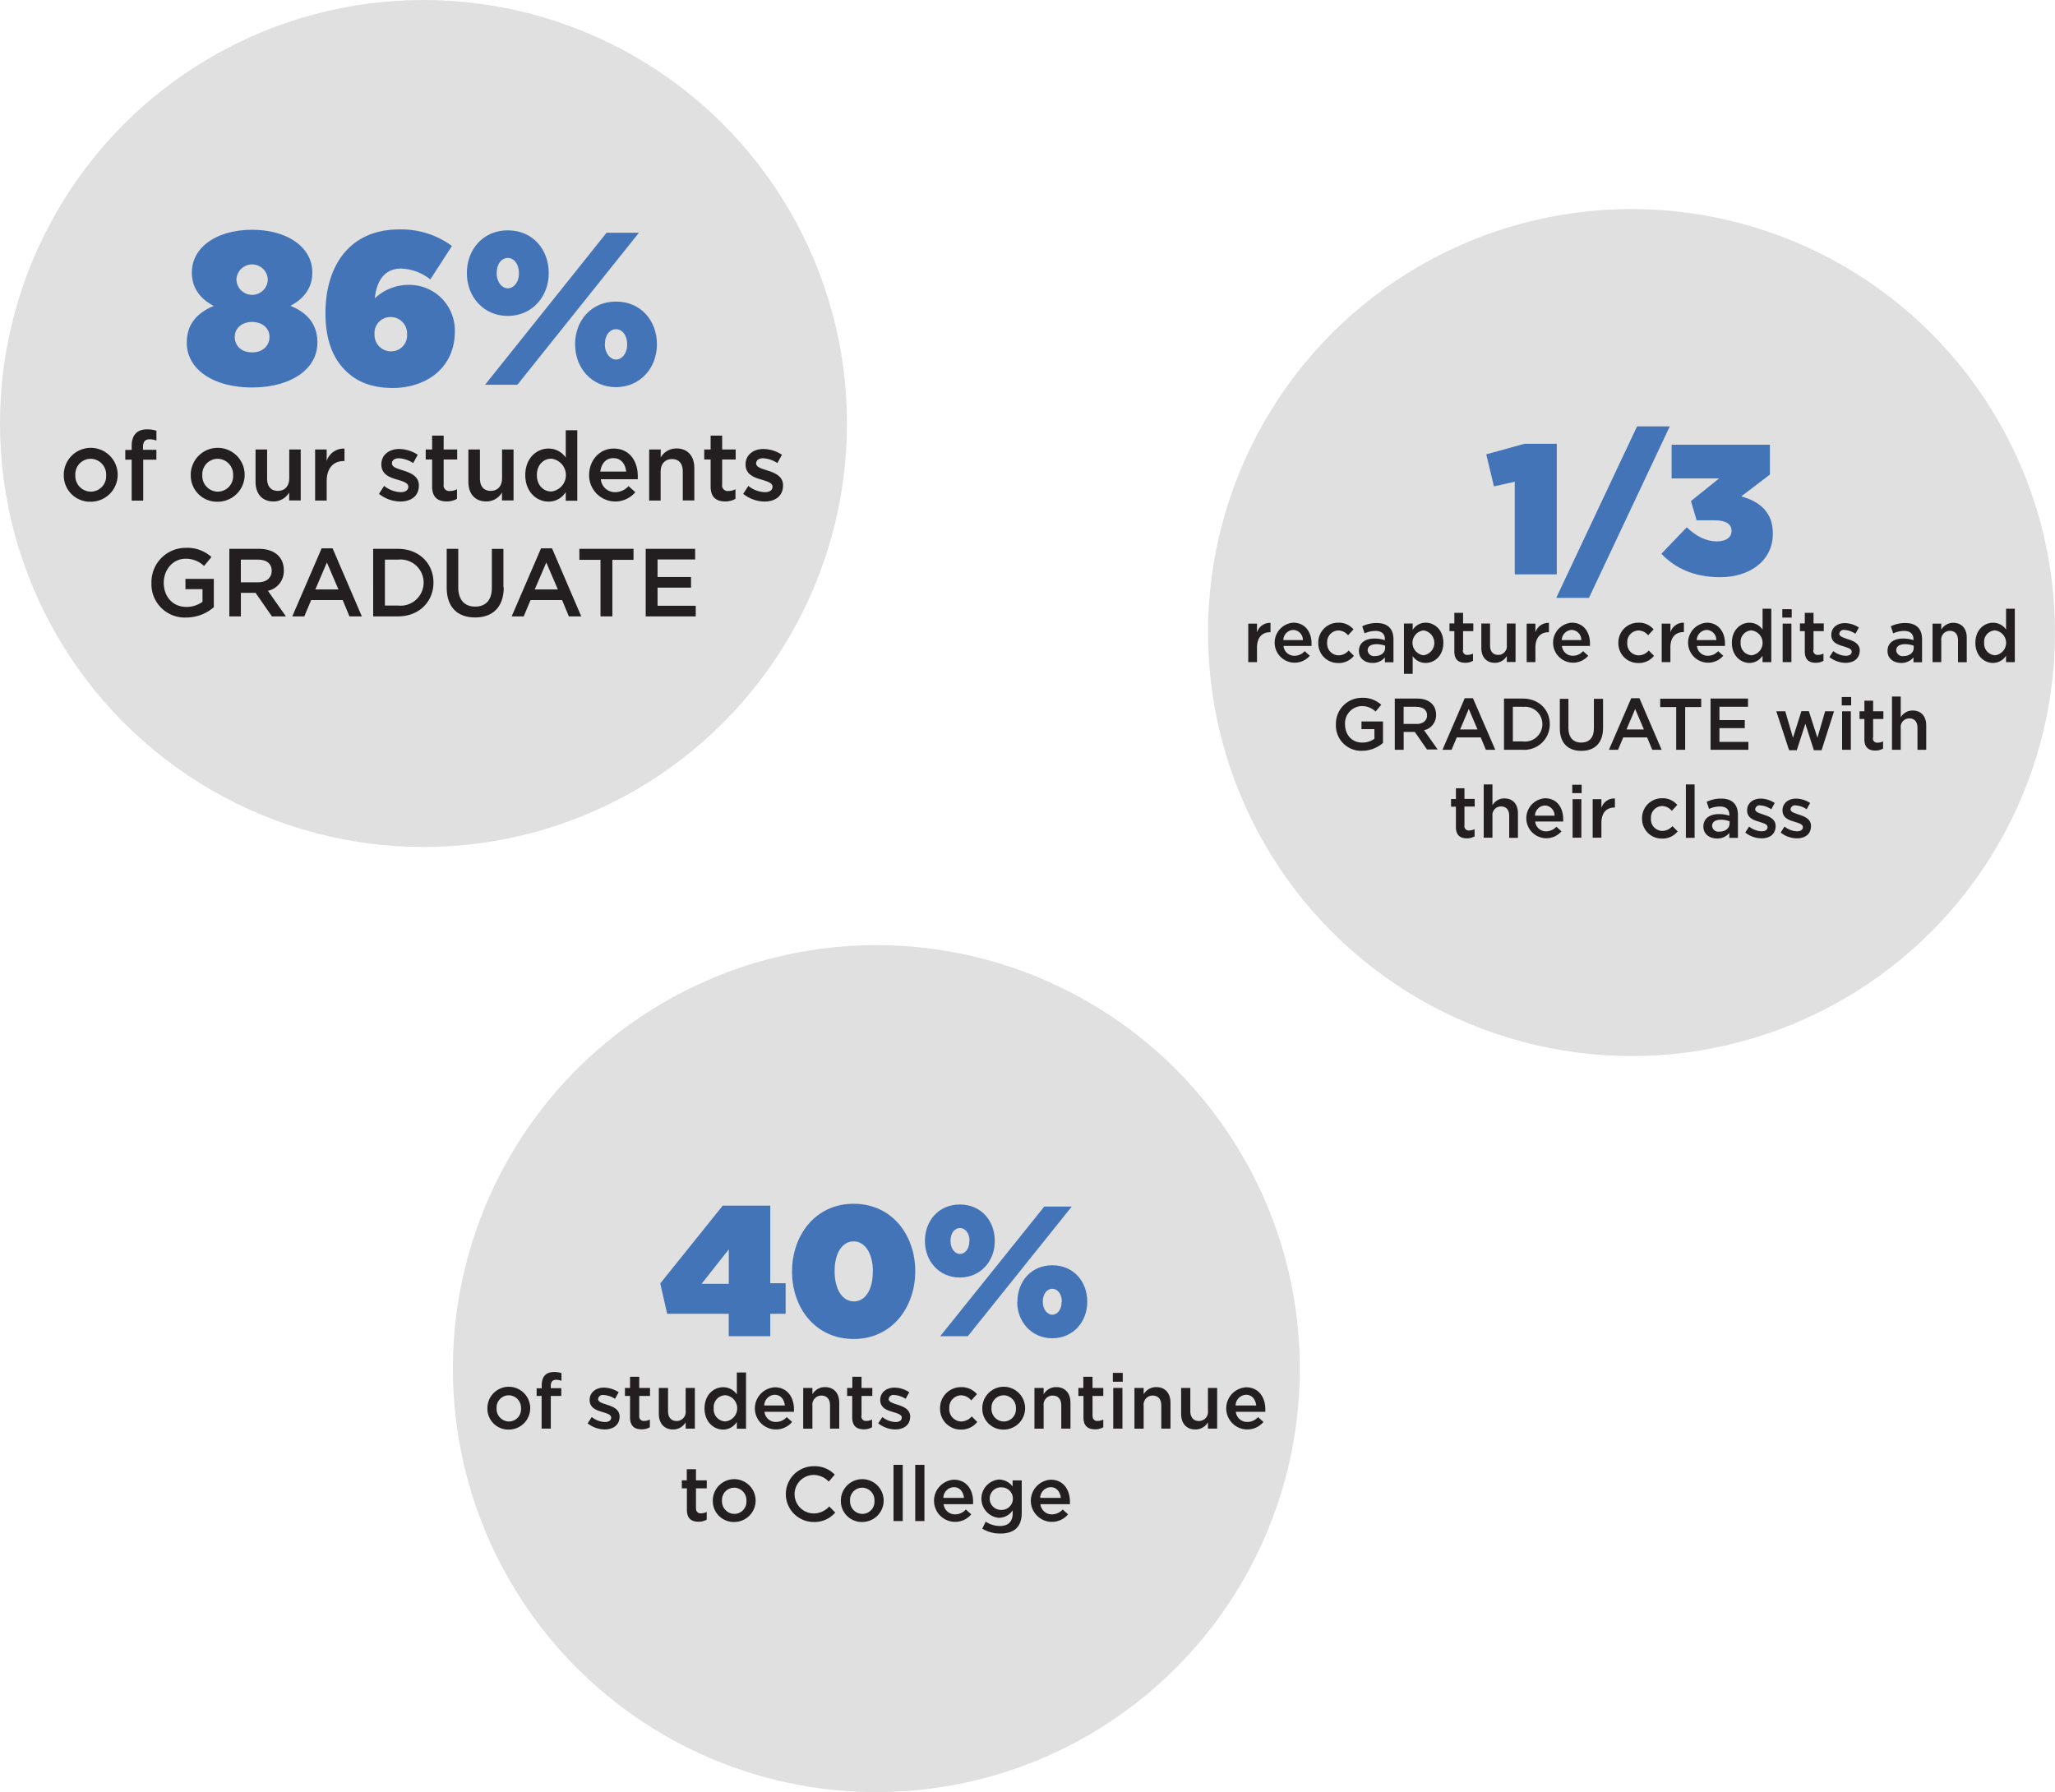 <svg id="Layer_1" data-name="Layer 1" xmlns="http://www.w3.org/2000/svg" viewBox="0 0 533.78 465.49"><defs><style>.cls-1{fill:#e0e0e0;}.cls-2{fill:#4474b8;}.cls-3{fill:#231f20;}</style></defs><title>impact-3c</title><circle class="cls-1" cx="110" cy="110" r="110"/><path class="cls-2" d="M1685.13,106.3v-0.11c0-4.79,2.78-7.73,7-9.48-2.95-1.52-5.68-4.23-5.68-8.57V88c0-6.49,6.4-11.06,15.64-11.06s15.64,4.57,15.64,11.06v0.11c0,4.34-2.73,7.05-5.68,8.57,4,1.64,7,4.46,7,9.48v0.11c0,6.88-6.9,11.62-17,11.62S1685.13,113.13,1685.13,106.3Zm21.48-1.47v-0.11c0-2.14-1.78-3.84-4.51-3.84s-4.51,1.69-4.51,3.84v0.11c0,2,1.5,3.95,4.51,3.95S1706.61,106.75,1706.61,104.84Zm-0.45-15.06V89.66a4.08,4.08,0,0,0-8.13,0v0.11A4.07,4.07,0,0,0,1706.17,89.77Z" transform="translate(-1636.61 -17.25)"/><path class="cls-2" d="M1726.15,113.3c-2.95-3-5-7.62-5-14.61V98.57c0-12.35,6.35-21.72,19.09-21.72A22.11,22.11,0,0,1,1754,81.14l-5.62,8.69a12.78,12.78,0,0,0-7.57-2.82c-4.23,0-6.34,3-6.85,7.73a12.84,12.84,0,0,1,8.79-3.5,11.82,11.82,0,0,1,12,12v0.11c0,9.53-7.51,14.67-16.14,14.67C1732.78,118,1729,116.23,1726.15,113.3Zm16.2-9.14V104a4.26,4.26,0,0,0-4.29-4.4,4.12,4.12,0,0,0-4.17,4.34v0.11a4.27,4.27,0,0,0,4.29,4.46A4.14,4.14,0,0,0,1742.35,104.16Z" transform="translate(-1636.61 -17.25)"/><path class="cls-2" d="M1757.88,88.25V88.14c0-6,4.12-11.06,10.63-11.06s10.63,5,10.63,11.06v0.11c0,6-4.29,11.06-10.63,11.06S1757.88,94.29,1757.88,88.25Zm36.29-10.55h8.4L1771,117.19h-8.4Zm-22.77,10.55V88.14c0-2.37-1.34-3.89-2.89-3.89s-2.89,1.47-2.89,3.89v0.11c0,2.37,1.45,3.89,2.89,3.89S1771.41,90.68,1771.41,88.25Zm14.58,18.5v-0.11c0-6,4.12-11.06,10.63-11.06s10.63,5,10.63,11.06v0.11c0,6-4.29,11.06-10.63,11.06S1786,112.79,1786,106.75Zm13.53,0v-0.11c0-2.37-1.34-3.89-2.89-3.89s-2.89,1.47-2.89,3.89v0.11c0,2.37,1.45,3.89,2.89,3.89S1799.51,109.18,1799.51,106.75Z" transform="translate(-1636.61 -17.25)"/><path class="cls-3" d="M1660.11,147.57a6.8,6.8,0,0,1-6.93-6.87A7,7,0,1,1,1660.11,147.57Zm0-11.15a4,4,0,0,0-3.93,4.24,4.07,4.07,0,0,0,4,4.29,4,4,0,0,0,4-4.24A4.07,4.07,0,0,0,1660.11,136.42Z" transform="translate(-1636.61 -17.25)"/><path class="cls-3" d="M1677.23,134.14v2.51h-3.42v10.63h-3V136.64h-1.66v-2.53h1.66v-1c0-2.91,1.43-4.34,4-4.34a7.92,7.92,0,0,1,2.43.35v2.56a5.18,5.18,0,0,0-1.76-.33c-1.14,0-1.73.63-1.73,2v0.73h3.46Z" transform="translate(-1636.61 -17.25)"/><path class="cls-3" d="M1693.09,147.57a6.8,6.8,0,0,1-6.93-6.87A7,7,0,1,1,1693.09,147.57Zm0-11.15a4,4,0,0,0-3.93,4.24,4.07,4.07,0,0,0,4,4.29,4,4,0,0,0,4-4.24A4.07,4.07,0,0,0,1693.09,136.42Z" transform="translate(-1636.61 -17.25)"/><path class="cls-3" d="M1711.72,134h3v13.23h-3v-2.06a4.69,4.69,0,0,1-4.08,2.33c-2.94,0-4.65-2-4.65-5.09V134h3v7.52c0,2.06,1,3.23,2.8,3.23s2.95-1.23,2.95-3.28V134Z" transform="translate(-1636.61 -17.25)"/><path class="cls-3" d="M1721.46,147.27h-3V134h3v3a4.64,4.64,0,0,1,4.63-3.23V137h-0.17c-2.62,0-4.45,1.73-4.45,5.24v5Z" transform="translate(-1636.61 -17.25)"/><path class="cls-3" d="M1740.59,147.52a9.1,9.1,0,0,1-5.54-2l1.34-2.06a7.28,7.28,0,0,0,4.28,1.63c1.29,0,2-.55,2-1.43v0c0-1-1.39-1.38-2.92-1.85-1.93-.55-4.08-1.35-4.08-3.89v-0.05c0-2.51,2.05-4,4.65-4a9,9,0,0,1,4.8,1.5l-1.19,2.16a7.51,7.51,0,0,0-3.69-1.25c-1.16,0-1.83.55-1.83,1.33v0c0,1,1.41,1.35,2.94,1.85,1.91,0.6,4.06,1.48,4.06,3.86v0C1745.44,146.14,1743.31,147.52,1740.59,147.52Z" transform="translate(-1636.61 -17.25)"/><path class="cls-3" d="M1751.84,143.13a1.44,1.44,0,0,0,1.61,1.65,4,4,0,0,0,1.86-.45v2.48a5.19,5.19,0,0,1-2.7.68c-2.2,0-3.76-1-3.76-3.89v-7h-1.66V134h1.66V130.4h3V134h3.51v2.61h-3.51v6.49Z" transform="translate(-1636.61 -17.25)"/><path class="cls-3" d="M1767,134h3v13.23h-3v-2.06a4.69,4.69,0,0,1-4.08,2.33c-2.94,0-4.65-2-4.65-5.09V134h3v7.52c0,2.06,1,3.23,2.8,3.23s2.95-1.23,2.95-3.28V134Z" transform="translate(-1636.61 -17.25)"/><path class="cls-3" d="M1783.56,147.27v-2.21a5.22,5.22,0,0,1-4.45,2.48c-3.07,0-6.06-2.48-6.06-6.89s2.94-6.89,6.06-6.89a5.39,5.39,0,0,1,4.45,2.33V129h3v18.3h-3Zm-3.74-10.88c-2.05,0-3.76,1.6-3.76,4.26s1.73,4.26,3.76,4.26A4.29,4.29,0,0,0,1779.82,136.39Z" transform="translate(-1636.61 -17.25)"/><path class="cls-3" d="M1796.33,145.09a4.72,4.72,0,0,0,3.54-1.58l1.76,1.58a6.8,6.8,0,0,1-12-4.41c0-3.81,2.65-6.92,6.38-6.92,4.16,0,6.26,3.31,6.26,7.14,0,0.28,0,.53,0,0.83h-9.6A3.68,3.68,0,0,0,1796.33,145.09Zm2.92-5.36c-0.2-2-1.34-3.48-3.32-3.48s-3.12,1.43-3.39,3.48h6.71Z" transform="translate(-1636.61 -17.25)"/><path class="cls-3" d="M1808.23,147.27h-3V134h3v2.06a4.69,4.69,0,0,1,4.08-2.33c2.94,0,4.65,2,4.65,5.09v8.42h-3v-7.52c0-2.06-1-3.23-2.8-3.23s-2.95,1.23-2.95,3.28v7.47Z" transform="translate(-1636.61 -17.25)"/><path class="cls-3" d="M1824.18,143.13a1.44,1.44,0,0,0,1.61,1.65,4,4,0,0,0,1.86-.45v2.48a5.19,5.19,0,0,1-2.7.68c-2.2,0-3.76-1-3.76-3.89v-7h-1.66V134h1.66V130.4h3V134h3.51v2.61h-3.51v6.49Z" transform="translate(-1636.61 -17.25)"/><path class="cls-3" d="M1835.19,147.52a9.1,9.1,0,0,1-5.54-2l1.34-2.06a7.28,7.28,0,0,0,4.28,1.63c1.29,0,2-.55,2-1.43v0c0-1-1.39-1.38-2.92-1.85-1.93-.55-4.08-1.35-4.08-3.89v-0.05c0-2.51,2.05-4,4.65-4a9,9,0,0,1,4.8,1.5l-1.19,2.16a7.51,7.51,0,0,0-3.69-1.25c-1.16,0-1.83.55-1.83,1.33v0c0,1,1.41,1.35,2.94,1.85,1.91,0.6,4.06,1.48,4.06,3.86v0C1840,146.14,1837.91,147.52,1835.19,147.52Z" transform="translate(-1636.61 -17.25)"/><path class="cls-3" d="M1684.95,177.65a8.66,8.66,0,0,1-9-9,8.89,8.89,0,0,1,8.93-9.1,9.28,9.28,0,0,1,6.66,2.38l-1.93,2.33a6.74,6.74,0,0,0-4.85-1.88c-3.19,0-5.62,2.81-5.62,6.22,0,3.63,2.35,6.29,5.89,6.29a7,7,0,0,0,4.18-1.33v-3.28h-4.43v-2.68h7.37v7.37A11,11,0,0,1,1684.95,177.65Z" transform="translate(-1636.61 -17.25)"/><path class="cls-3" d="M1707.24,177.35l-4.25-6.12h-3.81v6.12h-3V159.81h7.72c4,0,6.43,2.13,6.43,5.56a5.24,5.24,0,0,1-4.13,5.34l4.68,6.64h-3.59Zm-3.64-14.74h-4.43v5.89h4.45c2.18,0,3.56-1.15,3.56-3S1705.85,162.61,1703.6,162.61Z" transform="translate(-1636.61 -17.25)"/><path class="cls-3" d="M1730.6,177.35h-3.22l-1.76-4.24h-8.19l-1.78,4.24h-3.12l7.62-17.67H1723Zm-9.08-14-3,7h6Z" transform="translate(-1636.61 -17.25)"/><path class="cls-3" d="M1740,177.35h-6.46V159.81H1740c5.44,0,9.2,3.78,9.2,8.75S1745.46,177.35,1740,177.35Zm0-14.74h-3.41v11.93H1740A6,6,0,1,0,1740,162.61Z" transform="translate(-1636.61 -17.25)"/><path class="cls-3" d="M1767.46,169.76c0,5.24-2.92,7.87-7.45,7.87s-7.37-2.63-7.37-7.72v-10.1h3v10c0,3.26,1.66,5,4.38,5s4.35-1.65,4.35-4.89v-10.1h3v10Z" transform="translate(-1636.61 -17.25)"/><path class="cls-3" d="M1787.59,177.35h-3.22l-1.76-4.24h-8.19l-1.78,4.24h-3.12l7.62-17.67H1780Zm-9.08-14-3,7h6Z" transform="translate(-1636.61 -17.25)"/><path class="cls-3" d="M1795.66,177.35h-3.07V162.66h-5.49v-2.86h14.06v2.86h-5.49v14.69Z" transform="translate(-1636.61 -17.25)"/><path class="cls-3" d="M1817.21,162.56h-9.8v4.56h8.69v2.76h-8.69v4.71h9.92v2.76h-13V159.81h12.84v2.76Z" transform="translate(-1636.61 -17.25)"/><circle class="cls-1" cx="227.63" cy="355.49" r="110"/><path class="cls-2" d="M1825.91,358.5h-16l-1.8-7.89,16.23-20.21h12.34v20.16h4v7.94h-4v5.82h-10.78V358.5Zm0-7.79v-8.95l-7.07,8.95h7.07Z" transform="translate(-1636.61 -17.25)"/><path class="cls-2" d="M1842.34,347.58v-0.1c0-9.29,6-17.56,16-17.56s16,8.18,16,17.46v0.1c0,9.29-6,17.56-16,17.56S1842.34,356.87,1842.34,347.58Zm21,0v-0.1c0-4.62-2-7.79-5-7.79s-4.94,3.08-4.94,7.7v0.1c0,4.62,2,7.79,5,7.79S1863.32,352.2,1863.32,347.58Z" transform="translate(-1636.61 -17.25)"/><path class="cls-2" d="M1876.86,339.64v-0.1c0-5.15,3.51-9.43,9.07-9.43s9.07,4.28,9.07,9.43v0.1c0,5.15-3.66,9.43-9.07,9.43S1876.86,344.79,1876.86,339.64Zm31-9H1915l-27,33.68h-7.17Zm-19.42,9v-0.1c0-2-1.14-3.32-2.47-3.32s-2.47,1.25-2.47,3.32v0.1c0,2,1.23,3.32,2.47,3.32S1888.39,341.71,1888.39,339.64Zm12.44,15.78v-0.1c0-5.15,3.51-9.43,9.07-9.43s9.07,4.28,9.07,9.43v0.1c0,5.15-3.66,9.43-9.07,9.43S1900.83,360.57,1900.83,355.43Zm11.54,0v-0.1c0-2-1.14-3.32-2.47-3.32s-2.47,1.25-2.47,3.32v0.1c0,2,1.23,3.32,2.47,3.32S1912.36,357.49,1912.36,355.43Z" transform="translate(-1636.61 -17.25)"/><path class="cls-3" d="M1768.74,388.57a5.43,5.43,0,0,1-5.53-5.48A5.56,5.56,0,1,1,1768.74,388.57Zm0-8.9a3.16,3.16,0,0,0-3.14,3.38,3.25,3.25,0,0,0,3.18,3.42,3.16,3.16,0,0,0,3.16-3.38A3.25,3.25,0,0,0,1768.74,379.66Z" transform="translate(-1636.61 -17.25)"/><path class="cls-3" d="M1782.4,377.84v2h-2.72v8.48h-2.39v-8.48H1776v-2h1.32v-0.76c0-2.32,1.14-3.46,3.2-3.46a6.3,6.3,0,0,1,1.93.28v2a4.16,4.16,0,0,0-1.4-.26c-0.91,0-1.38.5-1.38,1.6v0.58h2.76Z" transform="translate(-1636.61 -17.25)"/><path class="cls-3" d="M1793.67,388.53a7.26,7.26,0,0,1-4.42-1.58l1.07-1.64a5.8,5.8,0,0,0,3.42,1.3c1,0,1.62-.44,1.62-1.14v0c0-.82-1.11-1.1-2.33-1.48-1.54-.44-3.26-1.08-3.26-3.1v0c0-2,1.64-3.22,3.71-3.22a7.16,7.16,0,0,1,3.83,1.2l-0.95,1.72a6,6,0,0,0-2.94-1,1.22,1.22,0,0,0-1.46,1.06v0c0,0.76,1.13,1.08,2.35,1.48,1.52,0.48,3.24,1.18,3.24,3.08v0C1797.54,387.43,1795.84,388.53,1793.67,388.53Z" transform="translate(-1636.61 -17.25)"/><path class="cls-3" d="M1802.65,385a1.15,1.15,0,0,0,1.28,1.32,3.18,3.18,0,0,0,1.48-.36v2a4.14,4.14,0,0,1-2.15.54c-1.76,0-3-.78-3-3.1v-5.56h-1.32v-2.08h1.32v-2.9h2.39v2.9h2.8v2.08h-2.8V385Z" transform="translate(-1636.61 -17.25)"/><path class="cls-3" d="M1814.71,377.76h2.39v10.56h-2.39v-1.64a3.75,3.75,0,0,1-3.26,1.86c-2.35,0-3.71-1.6-3.71-4.06v-6.72h2.39v6c0,1.64.81,2.58,2.23,2.58a2.34,2.34,0,0,0,2.35-2.62v-6Z" transform="translate(-1636.61 -17.25)"/><path class="cls-3" d="M1828,388.33v-1.76a4.16,4.16,0,0,1-3.55,2c-2.45,0-4.84-2-4.84-5.5s2.35-5.5,4.84-5.5a4.3,4.3,0,0,1,3.55,1.86v-5.68h2.39v14.6H1828Zm-3-8.68a3.09,3.09,0,0,0-3,3.4,3.12,3.12,0,0,0,3,3.4A3.42,3.42,0,0,0,1825,379.64Z" transform="translate(-1636.61 -17.25)"/><path class="cls-3" d="M1838.14,386.59a3.77,3.77,0,0,0,2.82-1.26l1.4,1.26a5.48,5.48,0,1,1-4.52-9c3.32,0,5,2.64,5,5.7,0,0.22,0,.42,0,0.66h-7.66A2.94,2.94,0,0,0,1838.14,386.59Zm2.33-4.28c-0.16-1.56-1.07-2.78-2.65-2.78a2.84,2.84,0,0,0-2.7,2.78h5.35Z" transform="translate(-1636.61 -17.25)"/><path class="cls-3" d="M1847.63,388.33h-2.39V377.76h2.39v1.64a3.74,3.74,0,0,1,3.26-1.86c2.35,0,3.71,1.6,3.71,4.06v6.72h-2.39v-6c0-1.64-.81-2.58-2.23-2.58a2.34,2.34,0,0,0-2.35,2.62v6Z" transform="translate(-1636.61 -17.25)"/><path class="cls-3" d="M1860.36,385a1.15,1.15,0,0,0,1.28,1.32,3.18,3.18,0,0,0,1.48-.36v2a4.14,4.14,0,0,1-2.15.54c-1.76,0-3-.78-3-3.1v-5.56h-1.32v-2.08H1858v-2.9h2.39v2.9h2.8v2.08h-2.8V385Z" transform="translate(-1636.61 -17.25)"/><path class="cls-3" d="M1869.15,388.53a7.26,7.26,0,0,1-4.42-1.58l1.07-1.64a5.81,5.81,0,0,0,3.42,1.3c1,0,1.62-.44,1.62-1.14v0c0-.82-1.11-1.1-2.33-1.48-1.54-.44-3.26-1.08-3.26-3.1v0c0-2,1.64-3.22,3.71-3.22a7.16,7.16,0,0,1,3.83,1.2l-0.95,1.72a6,6,0,0,0-2.94-1,1.22,1.22,0,0,0-1.46,1.06v0c0,0.76,1.13,1.08,2.35,1.48,1.52,0.48,3.24,1.18,3.24,3.08v0C1873,387.43,1871.32,388.53,1869.15,388.53Z" transform="translate(-1636.61 -17.25)"/><path class="cls-3" d="M1886.18,388.57a5.36,5.36,0,0,1-5.39-5.48,5.42,5.42,0,0,1,5.41-5.54,5.18,5.18,0,0,1,4.17,1.82l-1.48,1.62a3.49,3.49,0,0,0-2.71-1.32,3.16,3.16,0,0,0-3,3.38,3.2,3.2,0,0,0,3.12,3.42,3.65,3.65,0,0,0,2.71-1.32l1.44,1.44A5.25,5.25,0,0,1,1886.18,388.57Z" transform="translate(-1636.61 -17.25)"/><path class="cls-3" d="M1897.29,388.57a5.43,5.43,0,0,1-5.53-5.48A5.56,5.56,0,1,1,1897.29,388.57Zm0-8.9a3.16,3.16,0,0,0-3.14,3.38,3.25,3.25,0,0,0,3.18,3.42,3.16,3.16,0,0,0,3.16-3.38A3.25,3.25,0,0,0,1897.29,379.66Z" transform="translate(-1636.61 -17.25)"/><path class="cls-3" d="M1907.69,388.33h-2.39V377.76h2.39v1.64a3.74,3.74,0,0,1,3.26-1.86c2.35,0,3.71,1.6,3.71,4.06v6.72h-2.39v-6c0-1.64-.81-2.58-2.23-2.58a2.34,2.34,0,0,0-2.35,2.62v6Z" transform="translate(-1636.61 -17.25)"/><path class="cls-3" d="M1920.43,385a1.15,1.15,0,0,0,1.28,1.32,3.18,3.18,0,0,0,1.48-.36v2a4.14,4.14,0,0,1-2.15.54c-1.76,0-3-.78-3-3.1v-5.56h-1.32v-2.08H1918v-2.9h2.39v2.9h2.8v2.08h-2.8V385Z" transform="translate(-1636.61 -17.25)"/><path class="cls-3" d="M1925.67,376.14v-2.3h2.57v2.3h-2.57Zm0.1,12.18V377.76h2.39v10.56h-2.39Z" transform="translate(-1636.61 -17.25)"/><path class="cls-3" d="M1933.67,388.33h-2.39V377.76h2.39v1.64a3.74,3.74,0,0,1,3.26-1.86c2.35,0,3.71,1.6,3.71,4.06v6.72h-2.39v-6c0-1.64-.81-2.58-2.23-2.58a2.34,2.34,0,0,0-2.35,2.62v6Z" transform="translate(-1636.61 -17.25)"/><path class="cls-3" d="M1950.37,377.76h2.39v10.56h-2.39v-1.64a3.75,3.75,0,0,1-3.26,1.86c-2.35,0-3.71-1.6-3.71-4.06v-6.72h2.39v6c0,1.64.81,2.58,2.23,2.58a2.34,2.34,0,0,0,2.35-2.62v-6Z" transform="translate(-1636.61 -17.25)"/><path class="cls-3" d="M1960.57,386.59a3.77,3.77,0,0,0,2.82-1.26l1.4,1.26a5.48,5.48,0,1,1-4.52-9c3.32,0,5,2.64,5,5.7,0,0.22,0,.42,0,0.66h-7.66A2.94,2.94,0,0,0,1960.57,386.59Zm2.33-4.28c-0.16-1.56-1.07-2.78-2.65-2.78a2.84,2.84,0,0,0-2.7,2.78h5.35Z" transform="translate(-1636.61 -17.25)"/><path class="cls-3" d="M1817.42,409a1.15,1.15,0,0,0,1.28,1.32,3.18,3.18,0,0,0,1.48-.36v2a4.14,4.14,0,0,1-2.15.54c-1.76,0-3-.78-3-3.1v-5.56h-1.32v-2.08H1815v-2.9h2.39v2.9h2.8v2.08h-2.8V409Z" transform="translate(-1636.61 -17.25)"/><path class="cls-3" d="M1827.29,412.57a5.43,5.43,0,0,1-5.53-5.48A5.56,5.56,0,1,1,1827.29,412.57Zm0-8.9a3.16,3.16,0,0,0-3.14,3.38,3.25,3.25,0,0,0,3.18,3.42,3.16,3.16,0,0,0,3.16-3.38A3.25,3.25,0,0,0,1827.29,403.66Z" transform="translate(-1636.61 -17.25)"/><path class="cls-3" d="M1847.92,412.57a7.24,7.24,0,0,1,.1-14.48,7.16,7.16,0,0,1,5.41,2.18l-1.56,1.82a5.46,5.46,0,0,0-3.87-1.74,5,5,0,0,0,0,10,5.39,5.39,0,0,0,4-1.82l1.56,1.6A7.09,7.09,0,0,1,1847.92,412.57Z" transform="translate(-1636.61 -17.25)"/><path class="cls-3" d="M1860.55,412.57a5.43,5.43,0,0,1-5.53-5.48A5.56,5.56,0,1,1,1860.55,412.57Zm0-8.9a3.16,3.16,0,0,0-3.14,3.38,3.25,3.25,0,0,0,3.18,3.42,3.16,3.16,0,0,0,3.16-3.38A3.25,3.25,0,0,0,1860.55,403.66Z" transform="translate(-1636.61 -17.25)"/><path class="cls-3" d="M1868.7,412.33v-14.6h2.39v14.6h-2.39Z" transform="translate(-1636.61 -17.25)"/><path class="cls-3" d="M1874.34,412.33v-14.6h2.39v14.6h-2.39Z" transform="translate(-1636.61 -17.25)"/><path class="cls-3" d="M1884.67,410.59a3.77,3.77,0,0,0,2.82-1.26l1.4,1.26a5.48,5.48,0,1,1-4.52-9c3.32,0,5,2.64,5,5.7,0,0.22,0,.42,0,0.66h-7.66A2.94,2.94,0,0,0,1884.67,410.59Zm2.33-4.28c-0.16-1.56-1.07-2.78-2.65-2.78a2.84,2.84,0,0,0-2.71,2.78H1887Z" transform="translate(-1636.61 -17.25)"/><path class="cls-3" d="M1896.41,415.57a8.89,8.89,0,0,1-4.66-1.26l0.89-1.82a6.73,6.73,0,0,0,3.71,1.12c2.13,0,3.3-1.12,3.3-3.24v-0.82a4.35,4.35,0,0,1-3.67,1.94,5,5,0,0,1,0-9.94,4.48,4.48,0,0,1,3.65,1.8v-1.58H1902v8.4C1902,413.91,1900,415.57,1896.41,415.57Zm0.2-12a2.93,2.93,0,1,0,0,5.86A2.93,2.93,0,1,0,1896.61,403.58Z" transform="translate(-1636.61 -17.25)"/><path class="cls-3" d="M1909.82,410.59a3.77,3.77,0,0,0,2.82-1.26l1.4,1.26a5.48,5.48,0,1,1-4.52-9c3.32,0,5,2.64,5,5.7,0,0.22,0,.42,0,0.66h-7.66A2.94,2.94,0,0,0,1909.82,410.59Zm2.33-4.28c-0.16-1.56-1.07-2.78-2.65-2.78a2.84,2.84,0,0,0-2.7,2.78h5.35Z" transform="translate(-1636.61 -17.25)"/><circle class="cls-1" cx="423.78" cy="164.3" r="110"/><path class="cls-2" d="M2030.07,142.38l-5.41,1.2-2-8.32,9.92-2.74h8.4v33.92h-10.92V142.38Z" transform="translate(-1636.61 -17.25)"/><path class="cls-2" d="M2061.83,128h8.5l-21,44.55h-8.5Z" transform="translate(-1636.61 -17.25)"/><path class="cls-2" d="M2068.14,161.09l6.6-6.88c2.47,2.36,5.08,3.66,7.83,3.66,2.47,0,3.8-1.11,3.8-2.69v-0.1c0-1.64-1.42-2.69-4.37-2.69h-4.7l-1.47-5,7.31-5.87H2070.8v-8.76h25.54v7.75l-7.45,5.68c5,1.35,8.21,4.28,8.21,9.57v0.1c0,7.26-6.27,11.31-13.62,11.31C2076.64,167.16,2071.8,164.89,2068.14,161.09Z" transform="translate(-1636.61 -17.25)"/><path class="cls-3" d="M1963.11,189.23h-2.27v-10h2.27v2.26a3.51,3.51,0,0,1,3.51-2.45v2.43h-0.13c-2,0-3.38,1.31-3.38,4v3.82Z" transform="translate(-1636.61 -17.25)"/><path class="cls-3" d="M1972.82,187.58a3.57,3.57,0,0,0,2.68-1.2l1.33,1.2a5.2,5.2,0,1,1-4.29-8.59c3.15,0,4.74,2.51,4.74,5.41,0,0.21,0,.4,0,0.63H1970A2.79,2.79,0,0,0,1972.82,187.58Zm2.21-4.07a2.59,2.59,0,0,0-2.51-2.64,2.7,2.7,0,0,0-2.57,2.64H1975Z" transform="translate(-1636.61 -17.25)"/><path class="cls-3" d="M1984.15,189.46a5.09,5.09,0,0,1-5.12-5.21,5.14,5.14,0,0,1,5.14-5.26,4.92,4.92,0,0,1,4,1.73l-1.41,1.54a3.32,3.32,0,0,0-2.57-1.25,3,3,0,0,0-2.85,3.21,3,3,0,0,0,3,3.25,3.47,3.47,0,0,0,2.57-1.25l1.37,1.37A5,5,0,0,1,1984.15,189.46Z" transform="translate(-1636.61 -17.25)"/><path class="cls-3" d="M1996.33,189.23V188a4,4,0,0,1-3.21,1.44c-1.87,0-3.53-1.08-3.53-3.1v0c0-2.17,1.71-3.23,4-3.23a8.24,8.24,0,0,1,2.74.42v-0.25c0-1.39-.86-2.15-2.44-2.15a6.82,6.82,0,0,0-2.83.63l-0.62-1.84a8.41,8.41,0,0,1,3.77-.84c2.93,0,4.35,1.56,4.35,4.24v5.95h-2.25Zm0.06-4.26a6.41,6.41,0,0,0-2.27-.4c-1.42,0-2.27.59-2.27,1.61v0a1.65,1.65,0,0,0,1.91,1.48c1.5,0,2.63-.85,2.63-2.11V185Z" transform="translate(-1636.61 -17.25)"/><path class="cls-3" d="M2006.91,189.44a4,4,0,0,1-3.36-1.77v4.6h-2.27V179.2h2.27v1.67a3.94,3.94,0,0,1,3.36-1.88c2.34,0,4.61,1.88,4.61,5.22S2009.27,189.44,2006.91,189.44Zm-0.52-8.45a3.25,3.25,0,0,0,0,6.46A3.26,3.26,0,0,0,2006.39,181Z" transform="translate(-1636.61 -17.25)"/><path class="cls-3" d="M2016.59,186.1a1.09,1.09,0,0,0,1.22,1.25,3,3,0,0,0,1.41-.34v1.88a3.94,3.94,0,0,1-2,.51c-1.67,0-2.85-.74-2.85-2.94v-5.28h-1.26v-2h1.26v-2.75h2.27v2.75h2.66v2h-2.66v4.92Z" transform="translate(-1636.61 -17.25)"/><path class="cls-3" d="M2028,179.2h2.27v10H2028v-1.56a3.56,3.56,0,0,1-3.09,1.77c-2.23,0-3.53-1.52-3.53-3.86V179.2h2.27v5.7c0,1.56.77,2.45,2.12,2.45a2.22,2.22,0,0,0,2.23-2.49V179.2Z" transform="translate(-1636.61 -17.25)"/><path class="cls-3" d="M2035.43,189.23h-2.27v-10h2.27v2.26a3.51,3.51,0,0,1,3.51-2.45v2.43h-0.13c-2,0-3.38,1.31-3.38,4v3.82Z" transform="translate(-1636.61 -17.25)"/><path class="cls-3" d="M2045.14,187.58a3.57,3.57,0,0,0,2.68-1.2l1.33,1.2a5.2,5.2,0,1,1-4.29-8.59c3.15,0,4.74,2.51,4.74,5.41,0,0.21,0,.4,0,0.63h-7.28A2.79,2.79,0,0,0,2045.14,187.58Zm2.21-4.07a2.59,2.59,0,0,0-2.51-2.64,2.7,2.7,0,0,0-2.57,2.64h5.08Z" transform="translate(-1636.61 -17.25)"/><path class="cls-3" d="M2062.1,189.46a5.09,5.09,0,0,1-5.12-5.21,5.14,5.14,0,0,1,5.14-5.26,4.92,4.92,0,0,1,4,1.73l-1.41,1.54a3.32,3.32,0,0,0-2.57-1.25,3,3,0,0,0-2.85,3.21,3,3,0,0,0,3,3.25,3.47,3.47,0,0,0,2.57-1.25l1.37,1.37A5,5,0,0,1,2062.1,189.46Z" transform="translate(-1636.61 -17.25)"/><path class="cls-3" d="M2070.5,189.23h-2.27v-10h2.27v2.26A3.51,3.51,0,0,1,2074,179v2.43h-0.13c-2,0-3.38,1.31-3.38,4v3.82Z" transform="translate(-1636.61 -17.25)"/><path class="cls-3" d="M2080.21,187.58a3.57,3.57,0,0,0,2.68-1.2l1.33,1.2a5.2,5.2,0,1,1-4.29-8.59c3.15,0,4.74,2.51,4.74,5.41,0,0.21,0,.4,0,0.63h-7.28A2.79,2.79,0,0,0,2080.21,187.58Zm2.21-4.07a2.59,2.59,0,0,0-2.51-2.64,2.7,2.7,0,0,0-2.57,2.64h5.08Z" transform="translate(-1636.61 -17.25)"/><path class="cls-3" d="M2094.42,189.23v-1.67a4,4,0,0,1-3.37,1.88c-2.33,0-4.59-1.88-4.59-5.22s2.23-5.22,4.59-5.22a4.08,4.08,0,0,1,3.38,1.77v-5.4h2.27v13.87h-2.27Zm-2.83-8.24a2.93,2.93,0,0,0-2.85,3.23,3,3,0,0,0,2.85,3.23A3.25,3.25,0,0,0,2091.59,181Z" transform="translate(-1636.61 -17.25)"/><path class="cls-3" d="M2099.56,177.66v-2.18H2102v2.18h-2.44Zm0.09,11.57v-10h2.27v10h-2.27Z" transform="translate(-1636.61 -17.25)"/><path class="cls-3" d="M2107.62,186.1a1.09,1.09,0,0,0,1.22,1.25,3,3,0,0,0,1.41-.34v1.88a3.94,3.94,0,0,1-2,.51c-1.67,0-2.85-.74-2.85-2.94v-5.28h-1.26v-2h1.26v-2.75h2.27v2.75h2.66v2h-2.66v4.92Z" transform="translate(-1636.61 -17.25)"/><path class="cls-3" d="M2116,189.42a6.9,6.9,0,0,1-4.2-1.5l1-1.56a5.51,5.51,0,0,0,3.24,1.23c1,0,1.54-.42,1.54-1.08v0c0-.78-1-1-2.21-1.41-1.46-.42-3.09-1-3.09-2.94v0c0-1.9,1.56-3.06,3.53-3.06a6.8,6.8,0,0,1,3.64,1.14l-0.9,1.63a5.7,5.7,0,0,0-2.79-1,1.15,1.15,0,0,0-1.39,1v0c0,0.72,1.07,1,2.23,1.41,1.44,0.46,3.08,1.12,3.08,2.93v0C2119.64,188.38,2118,189.42,2116,189.42Z" transform="translate(-1636.61 -17.25)"/><path class="cls-3" d="M2133.63,189.23V188a4,4,0,0,1-3.21,1.44c-1.87,0-3.53-1.08-3.53-3.1v0c0-2.17,1.71-3.23,4-3.23a8.24,8.24,0,0,1,2.74.42v-0.25c0-1.39-.86-2.15-2.44-2.15a6.82,6.82,0,0,0-2.83.63l-0.62-1.84a8.41,8.41,0,0,1,3.77-.84c2.93,0,4.35,1.56,4.35,4.24v5.95h-2.25Zm0.06-4.26a6.41,6.41,0,0,0-2.27-.4c-1.42,0-2.27.59-2.27,1.61v0a1.65,1.65,0,0,0,1.91,1.48c1.5,0,2.63-.85,2.63-2.11V185Z" transform="translate(-1636.61 -17.25)"/><path class="cls-3" d="M2140.85,189.23h-2.27v-10h2.27v1.56a3.56,3.56,0,0,1,3.09-1.77c2.23,0,3.53,1.52,3.53,3.86v6.38h-2.27v-5.7c0-1.56-.77-2.45-2.12-2.45a2.22,2.22,0,0,0-2.23,2.49v5.66Z" transform="translate(-1636.61 -17.25)"/><path class="cls-3" d="M2157.67,189.23v-1.67a4,4,0,0,1-3.37,1.88c-2.33,0-4.59-1.88-4.59-5.22s2.23-5.22,4.59-5.22a4.08,4.08,0,0,1,3.38,1.77v-5.4h2.27v13.87h-2.27Zm-2.83-8.24a2.93,2.93,0,0,0-2.85,3.23,3,3,0,0,0,2.85,3.23A3.25,3.25,0,0,0,2154.84,181Z" transform="translate(-1636.61 -17.25)"/><path class="cls-3" d="M1990.42,212.26a6.56,6.56,0,0,1-6.81-6.86,6.74,6.74,0,0,1,6.77-6.9,7,7,0,0,1,5,1.8l-1.46,1.77a5.11,5.11,0,0,0-3.68-1.42,4.47,4.47,0,0,0-4.26,4.71c0,2.75,1.78,4.77,4.46,4.77a5.31,5.31,0,0,0,3.17-1v-2.49h-3.36v-2h5.59v5.58A8.31,8.31,0,0,1,1990.42,212.26Z" transform="translate(-1636.61 -17.25)"/><path class="cls-3" d="M2007.32,212l-3.22-4.64h-2.89V212h-2.31v-13.3h5.85c3,0,4.88,1.61,4.88,4.22a4,4,0,0,1-3.13,4l3.54,5h-2.72Zm-2.76-11.17h-3.36v4.46h3.38c1.65,0,2.7-.87,2.7-2.24S2006.27,200.86,2004.56,200.86Z" transform="translate(-1636.61 -17.25)"/><path class="cls-3" d="M2025,212h-2.44l-1.33-3.21H2015l-1.35,3.21h-2.36l5.78-13.39h2.14Zm-6.88-10.6-2.25,5.32h4.52Z" transform="translate(-1636.61 -17.25)"/><path class="cls-3" d="M2032.16,212h-4.89v-13.3h4.89c4.13,0,7,2.87,7,6.63A6.61,6.61,0,0,1,2032.16,212Zm0-11.17h-2.59v9h2.59A4.52,4.52,0,1,0,2032.16,200.86Z" transform="translate(-1636.61 -17.25)"/><path class="cls-3" d="M2053,206.28c0,4-2.21,6-5.64,6s-5.59-2-5.59-5.85v-7.66H2044v7.56c0,2.47,1.26,3.8,3.32,3.8s3.3-1.25,3.3-3.7v-7.66H2053v7.54Z" transform="translate(-1636.61 -17.25)"/><path class="cls-3" d="M2068.22,212h-2.44l-1.33-3.21h-6.21l-1.35,3.21h-2.36l5.78-13.39h2.14Zm-6.88-10.6-2.25,5.32h4.52Z" transform="translate(-1636.61 -17.25)"/><path class="cls-3" d="M2074.33,212H2072V200.9h-4.16v-2.17h10.65v2.17h-4.16V212Z" transform="translate(-1636.61 -17.25)"/><path class="cls-3" d="M2090.66,200.83h-7.43v3.46h6.58v2.09h-6.58v3.57h7.52V212h-9.83v-13.3h9.73v2.09Z" transform="translate(-1636.61 -17.25)"/><path class="cls-3" d="M2108.68,208.88l2-6.88H2113l-3.24,10.11h-2l-2.21-6.86-2.23,6.86h-2L2098,202h2.33l2,6.88,2.19-6.92h1.93Z" transform="translate(-1636.61 -17.25)"/><path class="cls-3" d="M2115,200.47v-2.18h2.44v2.18H2115Zm0.09,11.57V202h2.27v10h-2.27Z" transform="translate(-1636.61 -17.25)"/><path class="cls-3" d="M2123.1,208.9a1.09,1.09,0,0,0,1.22,1.25,3,3,0,0,0,1.41-.34v1.88a3.94,3.94,0,0,1-2,.51c-1.67,0-2.85-.74-2.85-2.94V204h-1.26v-2h1.26v-2.75h2.27V202h2.66v2h-2.66v4.92Z" transform="translate(-1636.61 -17.25)"/><path class="cls-3" d="M2130.32,212h-2.27V198.17h2.27v5.4a3.55,3.55,0,0,1,3.09-1.77c2.23,0,3.53,1.52,3.53,3.86V212h-2.27v-5.7c0-1.56-.77-2.45-2.12-2.45a2.22,2.22,0,0,0-2.23,2.49V212Z" transform="translate(-1636.61 -17.25)"/><path class="cls-3" d="M2017,231.7a1.09,1.09,0,0,0,1.22,1.25,3,3,0,0,0,1.41-.34v1.88a3.94,3.94,0,0,1-2,.51c-1.67,0-2.85-.74-2.85-2.94v-5.28h-1.26v-2h1.26V222H2017v2.75h2.66v2H2017v4.92Z" transform="translate(-1636.61 -17.25)"/><path class="cls-3" d="M2024.26,234.83H2022V221h2.27v5.4a3.55,3.55,0,0,1,3.09-1.77c2.23,0,3.53,1.52,3.53,3.86v6.38h-2.27v-5.7c0-1.56-.77-2.45-2.12-2.45a2.22,2.22,0,0,0-2.23,2.49v5.66Z" transform="translate(-1636.61 -17.25)"/><path class="cls-3" d="M2038.19,233.18a3.57,3.57,0,0,0,2.68-1.2l1.33,1.2a5.2,5.2,0,1,1-4.29-8.59c3.15,0,4.74,2.51,4.74,5.41,0,0.21,0,.4,0,0.63h-7.28A2.79,2.79,0,0,0,2038.19,233.18Zm2.21-4.07a2.59,2.59,0,0,0-2.51-2.64,2.7,2.7,0,0,0-2.57,2.64h5.08Z" transform="translate(-1636.61 -17.25)"/><path class="cls-3" d="M2045,223.26v-2.18h2.44v2.18H2045Zm0.09,11.57v-10h2.27v10h-2.27Z" transform="translate(-1636.61 -17.25)"/><path class="cls-3" d="M2052.57,234.83h-2.27v-10h2.27v2.26a3.51,3.51,0,0,1,3.51-2.45V227h-0.13c-2,0-3.38,1.31-3.38,4v3.82Z" transform="translate(-1636.61 -17.25)"/><path class="cls-3" d="M2068.25,235.06a5.09,5.09,0,0,1-5.12-5.21,5.14,5.14,0,0,1,5.14-5.26,4.92,4.92,0,0,1,4,1.73l-1.41,1.54a3.32,3.32,0,0,0-2.57-1.25,3,3,0,0,0-2.85,3.21,3,3,0,0,0,3,3.25,3.47,3.47,0,0,0,2.57-1.25l1.37,1.37A5,5,0,0,1,2068.25,235.06Z" transform="translate(-1636.61 -17.25)"/><path class="cls-3" d="M2074.51,234.83V221h2.27v13.87h-2.27Z" transform="translate(-1636.61 -17.25)"/><path class="cls-3" d="M2085.8,234.83V233.6a4,4,0,0,1-3.21,1.44c-1.87,0-3.53-1.08-3.53-3.1v0c0-2.17,1.71-3.23,4-3.23a8.24,8.24,0,0,1,2.74.42v-0.25c0-1.39-.86-2.15-2.44-2.15a6.82,6.82,0,0,0-2.83.63l-0.62-1.84a8.41,8.41,0,0,1,3.77-.84c2.93,0,4.35,1.56,4.35,4.24v5.95h-2.25Zm0.06-4.26a6.41,6.41,0,0,0-2.27-.4c-1.42,0-2.27.59-2.27,1.61v0a1.65,1.65,0,0,0,1.91,1.48c1.5,0,2.63-.85,2.63-2.11v-0.63Z" transform="translate(-1636.61 -17.25)"/><path class="cls-3" d="M2094.14,235a6.9,6.9,0,0,1-4.2-1.5l1-1.56a5.51,5.51,0,0,0,3.24,1.23c1,0,1.54-.42,1.54-1.08v0c0-.78-1-1-2.21-1.41-1.46-.42-3.09-1-3.09-2.94v0c0-1.9,1.56-3.06,3.53-3.06a6.8,6.8,0,0,1,3.64,1.14l-0.9,1.63a5.7,5.7,0,0,0-2.79-1,1.15,1.15,0,0,0-1.39,1v0c0,0.72,1.07,1,2.23,1.41,1.44,0.46,3.08,1.12,3.08,2.93v0C2097.82,234,2096.21,235,2094.14,235Z" transform="translate(-1636.61 -17.25)"/><path class="cls-3" d="M2103.33,235a6.9,6.9,0,0,1-4.2-1.5l1-1.56a5.51,5.51,0,0,0,3.24,1.23c1,0,1.54-.42,1.54-1.08v0c0-.78-1-1-2.21-1.41-1.46-.42-3.09-1-3.09-2.94v0c0-1.9,1.56-3.06,3.53-3.06a6.8,6.8,0,0,1,3.64,1.14l-0.9,1.63a5.7,5.7,0,0,0-2.79-1,1.15,1.15,0,0,0-1.39,1v0c0,0.72,1.07,1,2.23,1.41,1.44,0.46,3.08,1.12,3.08,2.93v0C2107,234,2105.39,235,2103.33,235Z" transform="translate(-1636.61 -17.25)"/></svg>
